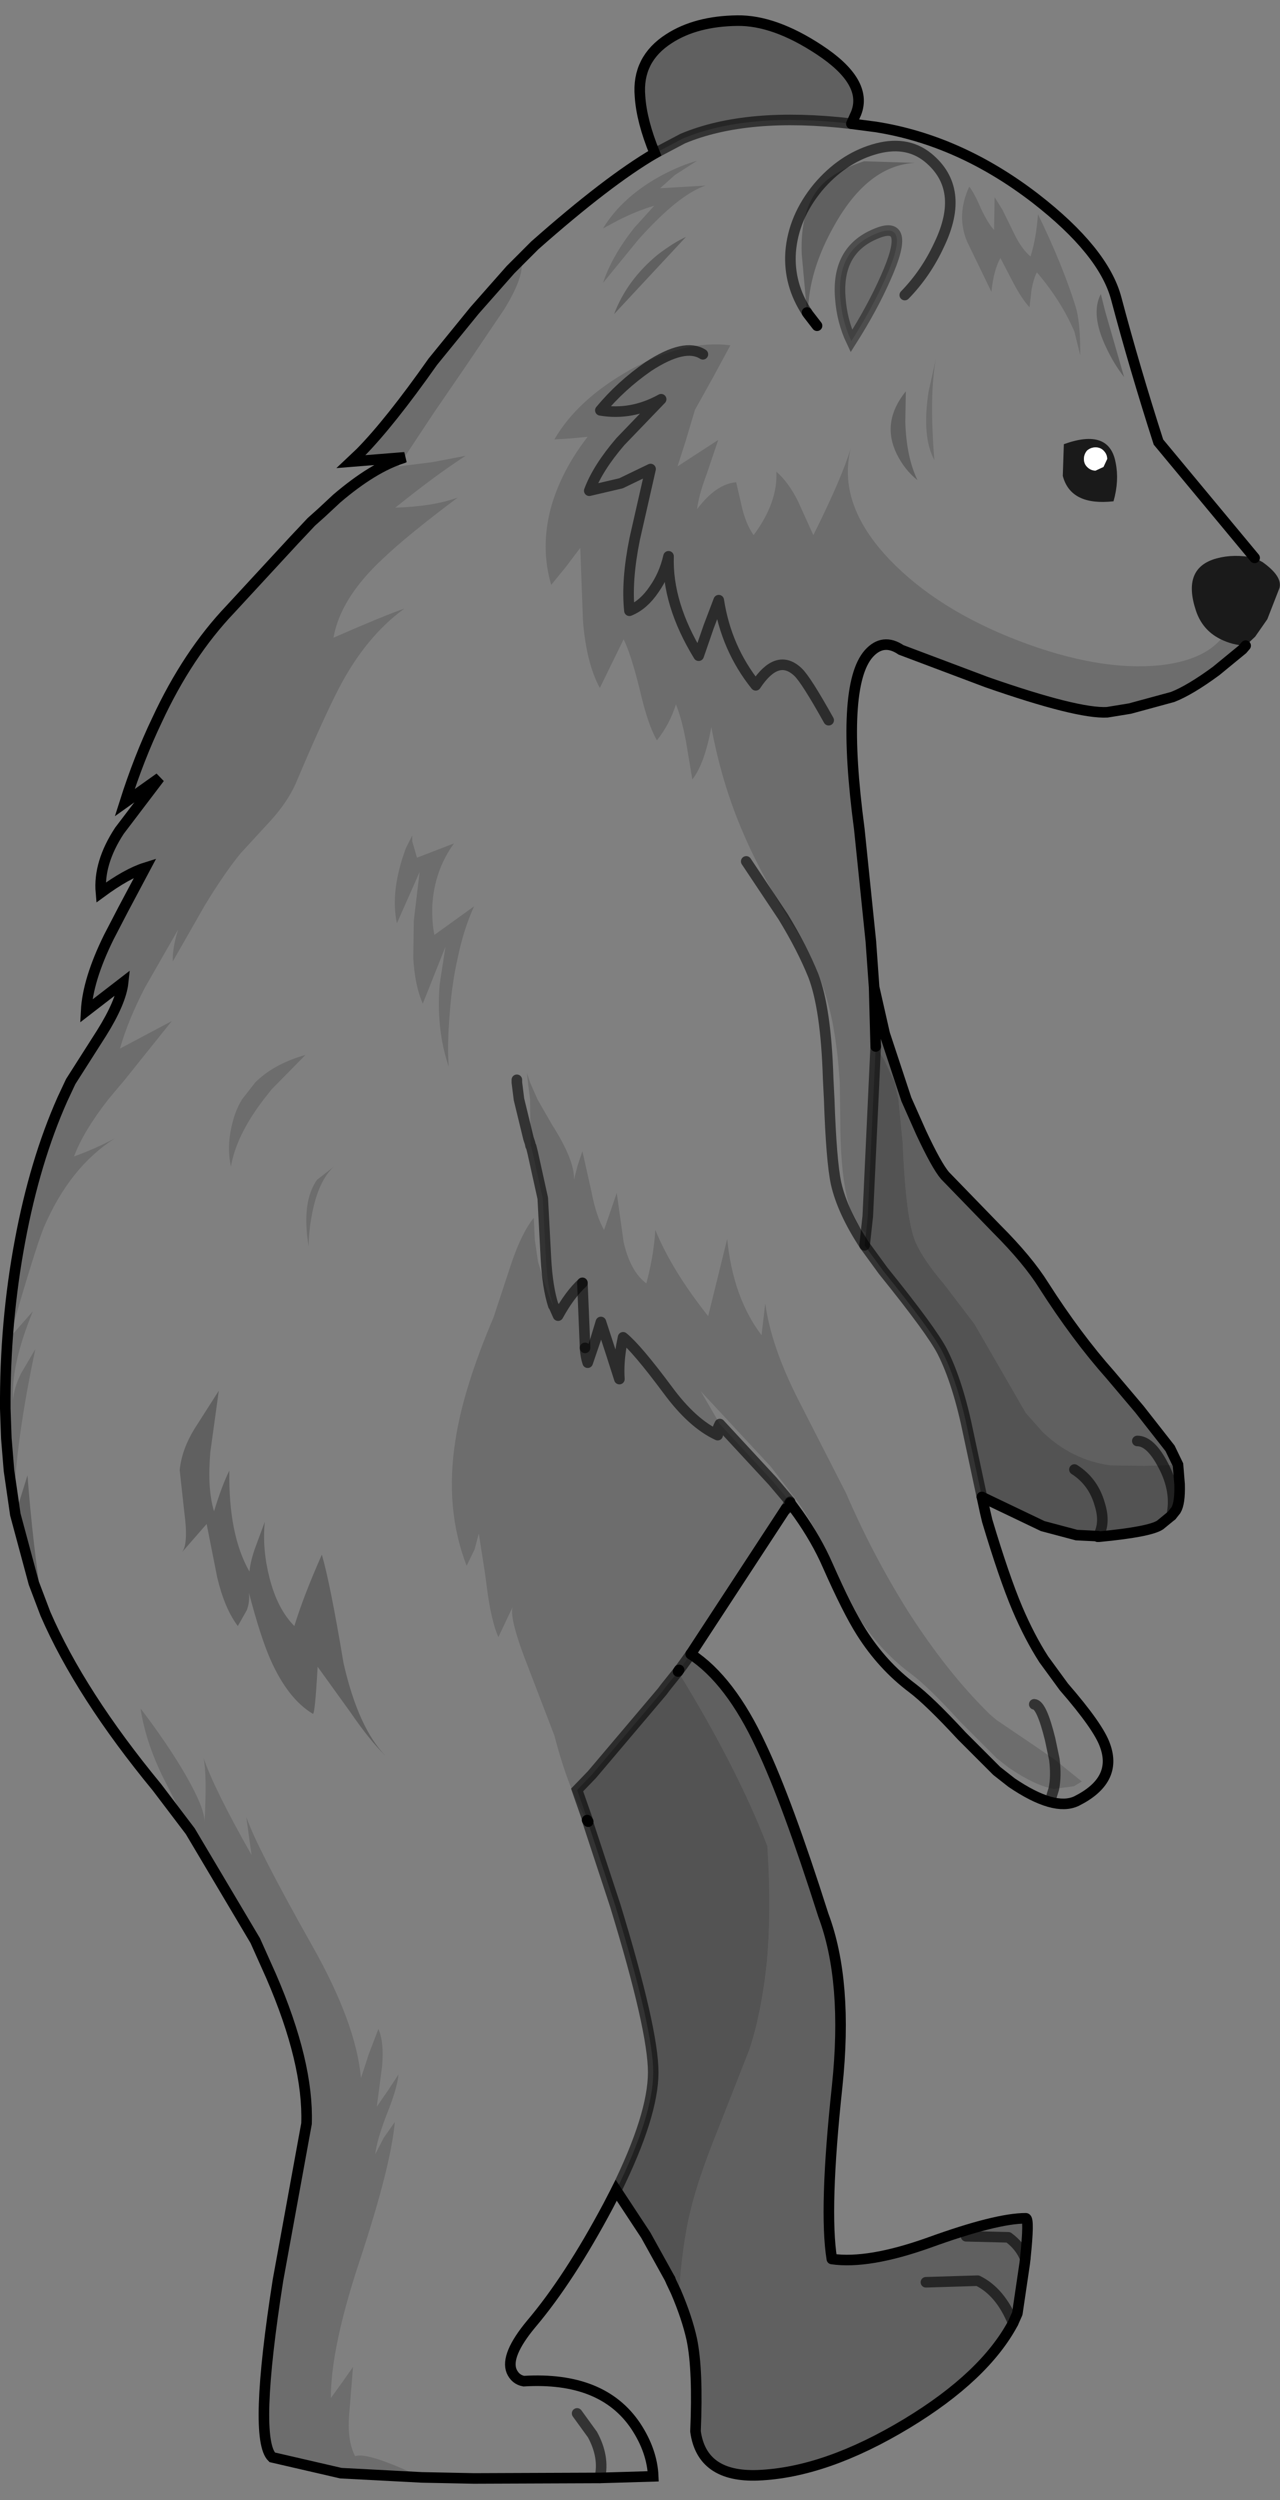 <?xml version="1.0" encoding="UTF-8" standalone="no"?>
<svg xmlns:xlink="http://www.w3.org/1999/xlink" height="236.4px" width="121.1px" xmlns="http://www.w3.org/2000/svg">
  <rect width="100%" height="100%" fill="#808080" stroke="none"/>
  <g transform="matrix(1.0, 0.0, 0.0, 1.0, 0.5, 1.95)">
    <path d="M75.95 27.75 Q75.95 23.7 78.5 19.25 81.65 13.7 86.05 13.45 L81.25 13.3 Q78.4 14.2 77.05 15.75 75.2 17.9 75.35 22.05 L75.85 27.6 Q74.1 24.95 74.3 21.9 74.55 18.6 76.9 15.75 79.15 13.1 82.1 12.2 85.2 11.25 87.3 12.95 90.9 15.9 88.35 21.2 87.1 23.9 85.1 25.95 87.1 23.9 88.35 21.2 90.9 15.9 87.3 12.95 85.2 11.25 82.1 12.2 79.15 13.1 76.9 15.75 74.55 18.6 74.3 21.9 74.1 24.95 75.85 27.6 L75.95 27.75 76.8 28.85 75.95 27.75 M83.3 24.3 Q85.85 18.6 82.25 20.2 78.65 21.75 79.0 26.2 79.15 28.4 80.05 30.3 82.05 27.15 83.3 24.3 M94.35 17.9 L93.6 16.7 93.55 19.8 Q92.95 19.15 92.3 17.75 91.65 16.25 91.2 15.7 89.95 18.4 91.0 20.9 L93.3 25.65 Q93.5 23.6 94.15 22.45 L95.4 24.85 Q96.2 26.35 96.9 27.1 L97.1 25.4 Q97.3 24.35 97.6 23.8 99.9 26.5 101.15 29.4 L101.7 31.65 101.7 31.35 Q101.7 28.4 101.25 27.0 100.05 23.15 97.7 18.3 97.55 20.55 97.0 22.3 96.2 21.65 95.5 20.25 L94.35 17.9 M80.05 9.75 L82.35 10.05 Q90.3 11.3 97.45 16.8 103.9 21.8 105.1 26.25 106.85 32.85 109.1 39.85 L118.2 50.8 Q116.25 50.4 114.6 50.85 111.3 51.75 112.65 55.8 113.25 57.6 114.9 58.45 L115.0 58.5 Q113.25 60.5 109.3 60.95 103.5 61.55 95.9 58.65 88.2 55.7 83.65 50.95 78.65 45.7 80.0 40.4 79.15 43.25 76.45 48.65 L75.0 45.45 Q74.1 43.65 72.95 42.65 73.1 45.55 70.8 48.65 70.15 47.75 69.75 46.25 L69.15 43.65 Q67.25 43.8 65.45 46.2 65.6 44.9 66.35 42.9 L67.45 39.65 63.6 42.15 64.4 39.65 65.25 36.8 66.95 33.75 68.6 30.7 Q64.35 30.15 59.15 33.0 54.15 35.8 51.95 39.6 L53.55 39.5 55.1 39.35 Q52.65 42.5 51.65 45.95 50.6 49.8 51.65 53.35 L53.0 51.7 54.4 49.85 54.65 56.65 Q54.95 60.7 56.25 63.1 L58.5 58.5 Q59.2 59.9 60.05 63.35 60.8 66.6 61.65 68.05 62.85 66.55 63.45 64.65 64.0 66.0 64.4 68.15 L65.0 71.75 Q66.15 70.3 66.8 66.8 67.8 72.2 69.85 76.9 71.65 81.1 74.9 86.15 77.25 89.8 78.25 94.65 78.75 97.2 78.95 100.4 L79.0 103.85 Q79.0 113.0 81.4 114.6 L81.6 113.05 81.3 115.8 Q79.2 112.6 78.6 109.95 78.15 107.85 77.95 102.0 L77.85 100.0 Q77.65 93.45 76.45 90.3 75.4 87.7 73.6 84.75 L70.1 79.5 73.6 84.75 Q75.4 87.7 76.45 90.3 77.65 93.45 77.85 100.0 L77.95 102.0 Q78.15 107.85 78.6 109.95 79.2 112.6 81.3 115.8 L83.05 118.2 Q87.65 123.9 88.65 125.85 90.15 128.8 91.15 133.75 L92.4 139.6 92.7 141.0 92.9 141.85 Q94.5 147.2 95.75 150.15 96.9 152.85 98.25 154.95 L100.15 157.55 Q103.45 161.35 104.05 163.1 105.25 166.4 101.35 168.35 99.25 169.35 95.2 166.6 L93.8 165.5 90.5 162.2 Q87.45 158.9 85.8 157.65 83.0 155.55 81.0 152.4 79.7 150.35 77.8 146.05 76.75 143.65 75.05 141.25 L74.25 140.15 74.25 140.05 72.6 138.1 67.6 132.7 65.8 129.6 72.4 136.7 75.05 140.15 Q76.6 142.4 77.55 144.65 L80.75 151.0 Q82.8 154.15 85.6 156.25 87.3 157.5 90.3 160.8 L93.8 164.3 94.95 165.2 Q97.45 166.9 99.2 167.2 L99.0 167.85 99.2 167.2 101.1 166.95 101.85 166.5 99.25 164.4 97.05 162.9 93.8 160.7 93.15 160.15 Q89.15 156.25 85.4 150.4 82.05 145.05 79.55 139.25 L75.05 130.45 Q72.45 125.35 71.9 121.3 L71.55 124.3 Q68.85 120.75 68.3 115.2 L66.5 122.5 Q63.05 118.15 61.5 114.35 61.35 116.8 60.65 119.4 59.15 118.3 58.5 115.5 L57.85 110.85 56.65 114.35 Q55.9 113.05 55.45 110.7 L54.6 106.9 54.15 108.25 53.8 109.6 Q53.9 107.8 51.7 104.35 L50.35 102.0 49.65 100.4 49.35 99.5 49.45 100.4 49.65 102.0 49.7 106.4 49.75 106.45 49.9 107.05 50.85 111.35 51.15 117.05 Q51.3 119.8 51.85 121.5 51.5 121.05 50.4 117.35 L50.1 115.3 50.0 113.2 Q48.8 114.7 47.8 117.75 L46.2 122.6 Q43.35 129.3 42.6 134.15 41.55 140.7 43.65 146.1 L44.4 144.55 44.8 143.05 45.4 146.9 45.55 148.05 Q45.95 151.25 46.65 152.85 L48.0 150.0 Q47.65 151.1 49.55 155.9 L51.95 162.15 Q53.35 167.5 55.05 170.15 L57.7 178.2 Q61.3 189.95 61.3 194.0 61.3 198.05 57.8 205.15 L57.05 206.6 Q53.35 213.55 49.75 217.8 47.3 220.75 47.9 222.25 48.25 223.05 49.05 223.2 56.5 222.75 59.65 227.45 61.2 229.8 61.3 232.2 L56.25 232.35 44.35 232.4 39.4 232.3 Q34.2 229.85 33.1 230.3 32.3 228.75 32.55 226.15 L32.9 221.85 31.85 223.35 30.8 224.8 Q30.8 220.0 33.55 211.75 36.5 202.8 36.85 198.7 L35.8 200.2 35.0 201.75 Q35.15 200.4 36.1 197.95 37.1 195.45 37.2 194.2 L36.25 195.65 35.15 197.25 35.65 193.4 Q35.85 191.15 35.3 189.9 L34.4 192.25 33.65 194.55 Q33.2 189.4 29.05 182.05 23.8 172.75 22.8 169.85 L23.3 173.45 Q19.75 167.2 18.75 164.25 19.1 165.85 18.85 170.35 18.9 169.1 17.1 165.95 15.4 163.0 12.8 159.6 13.25 162.6 14.8 165.85 L17.5 171.2 14.35 167.05 Q7.1 158.25 3.8 150.65 L2.7 147.75 3.5 149.8 Q2.6 144.05 2.1 137.55 L0.95 141.25 0.35 137.1 0.8 140.2 Q1.05 134.0 2.85 125.6 L1.5 127.9 Q0.8 129.3 0.75 130.45 0.5 127.2 2.6 122.05 L0.4 124.55 Q2.8 116.2 3.65 114.1 6.1 108.4 10.35 105.7 8.45 106.7 6.5 107.4 7.4 105.0 9.75 102.0 L10.75 100.8 11.1 100.4 15.75 94.6 13.3 95.9 10.85 97.2 Q11.6 94.55 13.2 91.45 L16.35 85.95 Q15.8 87.7 15.85 88.95 L18.85 83.7 Q20.7 80.65 22.25 78.75 L25.1 75.65 Q26.65 73.95 27.45 72.2 30.05 66.05 31.55 63.15 34.1 58.25 37.75 55.6 35.85 56.25 31.05 58.35 31.7 54.6 35.75 50.85 38.0 48.7 42.8 45.1 40.45 45.95 36.9 46.05 40.75 42.95 43.55 41.15 L40.4 41.75 37.2 42.15 37.65 41.35 37.75 41.3 40.6 37.0 43.55 32.7 47.2 27.3 Q49.05 24.3 48.85 22.8 L46.5 25.45 Q43.15 29.35 40.75 32.55 36.8 37.75 33.6 40.85 36.4 38.0 40.45 32.25 L44.4 27.4 47.8 23.55 50.1 21.25 Q57.0 15.15 61.45 12.55 L64.1 11.15 Q70.2 8.6 80.05 9.75 M87.35 35.1 Q86.7 39.35 87.9 41.55 87.4 35.4 88.05 31.95 L87.35 35.1 M84.35 41.0 Q85.1 42.5 86.3 43.45 85.25 41.25 85.15 37.95 L85.2 35.05 Q82.85 37.95 84.35 41.0 M100.05 43.05 Q100.8 45.9 104.85 45.45 105.4 43.5 105.05 41.8 104.45 38.5 100.15 40.05 L100.05 43.05 M105.85 33.7 L104.05 27.45 103.65 25.85 Q102.65 27.75 104.15 30.9 104.9 32.5 105.85 33.7 M61.7 22.15 Q58.8 24.55 57.6 27.75 L64.4 20.45 Q63.2 21.0 61.7 22.15 M63.35 14.6 L65.45 13.25 Q64.0 13.65 62.25 14.55 58.4 16.6 56.55 19.65 L57.95 18.9 Q59.7 18.0 61.4 17.5 L59.5 19.6 Q57.4 22.25 56.55 24.8 L59.9 20.7 Q63.7 16.45 66.25 15.6 L61.95 15.85 63.35 14.6 M38.95 79.15 L38.5 77.6 38.5 77.05 37.9 78.25 Q36.4 82.3 37.05 85.35 L39.2 80.5 38.65 85.1 38.6 88.65 Q38.75 91.25 39.5 92.95 L41.65 87.55 41.1 91.1 Q40.75 95.35 41.95 98.9 41.8 96.8 42.05 93.85 42.25 91.05 42.8 88.65 43.35 85.95 44.35 83.75 L40.6 86.45 Q40.35 85.3 40.4 83.65 40.6 80.35 42.45 77.8 L38.95 79.15 M49.7 106.4 L49.65 106.15 49.5 105.7 48.6 102.0 48.4 100.4 48.4 100.15 48.4 100.4 48.6 102.0 49.5 105.7 49.65 106.15 49.7 106.4 M97.35 159.2 Q98.05 159.25 98.85 162.5 L99.25 164.4 98.85 162.5 Q98.05 159.25 97.35 159.2 M21.35 108.35 Q21.85 105.4 24.45 102.0 L25.2 101.05 28.4 97.8 Q25.4 98.65 23.65 100.4 L22.4 102.0 Q21.85 102.9 21.55 104.0 20.9 106.35 21.35 108.35 M29.0 112.95 Q29.6 109.7 31.1 108.35 L29.5 109.6 Q28.0 111.7 28.7 115.9 28.7 114.55 29.0 112.95 M20.2 129.55 L17.9 133.15 Q16.7 135.1 16.5 137.05 L16.95 141.15 Q17.35 144.2 16.65 144.9 L19.05 142.15 20.05 147.2 Q20.75 150.15 22.0 151.8 L22.85 150.3 Q23.15 149.5 23.05 148.65 24.15 152.85 25.1 155.0 26.75 158.7 29.1 160.1 29.3 160.2 29.55 155.65 L32.65 159.95 Q34.5 162.65 36.0 164.1 33.4 161.45 32.0 155.3 30.75 147.8 29.95 145.05 28.2 149.0 27.35 151.8 25.75 150.2 25.0 147.25 24.3 144.55 24.55 141.95 L23.7 144.25 Q23.2 145.6 23.1 146.65 21.1 143.15 21.2 137.1 20.5 138.5 19.75 140.95 19.1 138.85 19.4 135.35 L20.2 129.55 M54.1 226.25 L55.55 228.25 Q56.7 230.35 56.25 232.35 56.7 230.35 55.55 228.25 L54.1 226.25" fill="#ffffff" fill-opacity="0.0" fill-rule="evenodd" stroke="none"/>
    <path d="M75.85 27.6 L75.35 22.05 Q75.2 17.9 77.05 15.75 78.4 14.2 81.25 13.3 L86.05 13.45 Q81.65 13.7 78.5 19.25 75.95 23.7 75.95 27.75 L75.85 27.6 M82.2 91.4 L83.2 95.8 85.25 102.0 86.65 105.15 Q88.1 108.25 88.9 109.2 L93.8 114.25 Q96.75 117.2 98.25 119.6 101.35 124.45 104.55 128.05 L107.3 131.3 110.2 135.0 110.95 136.55 109.55 136.6 107.75 136.65 104.55 136.6 Q100.9 136.1 98.15 133.45 L96.55 131.65 91.7 123.25 88.8 119.45 Q86.8 117.1 86.1 115.45 85.2 113.3 84.9 106.1 L84.5 102.0 84.15 100.4 83.15 98.25 82.35 97.0 82.2 91.4 M64.85 154.45 Q68.6 156.9 71.5 163.15 73.95 168.3 77.4 179.15 79.75 185.4 78.7 195.35 77.45 207.0 78.2 211.65 81.65 212.15 87.4 210.1 93.75 207.8 96.55 207.8 96.9 207.8 96.5 211.6 L96.45 212.05 95.75 216.8 95.35 217.7 Q92.65 222.75 85.3 227.2 77.6 231.85 71.2 232.1 65.9 232.3 65.3 227.95 65.55 222.15 64.95 219.25 64.5 217.2 63.45 214.75 L63.7 215.3 Q64.05 210.15 64.85 207.0 65.55 204.05 67.45 199.35 L70.4 191.85 Q71.55 188.35 72.05 183.6 72.5 178.7 72.1 172.6 69.2 165.1 63.65 156.1 L63.75 155.95 63.95 155.7 64.85 154.45 M2.7 147.75 L0.95 141.25 2.1 137.55 Q2.6 144.05 3.5 149.8 L2.7 147.75 M61.45 12.55 Q60.2 9.5 60.05 7.15 59.75 3.65 62.8 1.7 65.35 0.05 69.25 0.0 72.75 -0.05 77.0 2.75 81.65 5.8 80.5 8.75 L80.05 9.75 Q70.2 8.6 64.1 11.15 L61.45 12.55 M84.35 41.0 Q82.85 37.95 85.2 35.05 L85.15 37.95 Q85.25 41.25 86.3 43.45 85.1 42.5 84.35 41.0 M105.85 33.7 Q104.9 32.5 104.15 30.9 102.65 27.75 103.65 25.85 L104.05 27.45 105.85 33.7 M107.1 134.3 Q108.35 134.3 109.55 136.6 108.35 134.3 107.1 134.3 M61.7 22.15 Q63.2 21.0 64.4 20.45 L57.6 27.75 Q58.8 24.55 61.7 22.15 M20.2 129.55 L19.4 135.35 Q19.1 138.85 19.75 140.95 20.5 138.5 21.2 137.1 21.1 143.15 23.1 146.65 23.2 145.6 23.7 144.25 L24.55 141.95 Q24.3 144.55 25.0 147.25 25.75 150.2 27.35 151.8 28.2 149.0 29.95 145.05 30.75 147.8 32.0 155.3 33.4 161.45 36.0 164.1 34.5 162.65 32.65 159.95 L29.55 155.65 Q29.3 160.2 29.1 160.1 26.75 158.7 25.1 155.0 24.15 152.85 23.05 148.65 23.15 149.5 22.85 150.3 L22.0 151.8 Q20.75 150.15 20.05 147.2 L19.05 142.15 16.65 144.9 Q17.35 144.2 16.95 141.15 L16.5 137.05 Q16.7 135.1 17.9 133.15 L20.2 129.55 M96.5 211.6 Q96.0 210.4 94.9 209.6 L90.9 209.5 94.9 209.6 Q96.0 210.4 96.5 211.6 M87.1 213.85 L92.0 213.7 Q94.15 214.75 95.35 217.7 94.15 214.75 92.0 213.7 L87.1 213.85" fill="#000000" fill-opacity="0.247" fill-rule="evenodd" stroke="none"/>
    <path d="M83.3 24.3 Q82.05 27.15 80.05 30.3 79.15 28.4 79.0 26.2 78.65 21.75 82.25 20.2 85.85 18.6 83.3 24.3 M94.35 17.9 L95.5 20.25 Q96.2 21.65 97.0 22.3 97.55 20.55 97.7 18.3 100.05 23.15 101.25 27.0 101.7 28.4 101.7 31.35 L101.7 31.65 101.15 29.4 Q99.9 26.5 97.6 23.8 97.3 24.35 97.1 25.4 L96.9 27.1 Q96.2 26.35 95.4 24.85 L94.15 22.45 Q93.5 23.6 93.3 25.65 L91.0 20.9 Q89.95 18.4 91.2 15.7 91.65 16.25 92.3 17.75 92.95 19.15 93.55 19.8 L93.6 16.7 94.35 17.9 M117.35 59.1 L117.05 59.45 114.55 61.5 Q112.1 63.3 110.45 63.95 L106.4 65.05 104.25 65.4 Q101.45 65.55 92.85 62.55 L84.75 59.5 Q83.05 58.35 81.7 59.85 79.0 62.9 80.8 76.45 L81.9 87.15 81.9 87.2 82.2 91.4 82.35 97.0 81.6 113.05 81.4 114.6 Q79.0 113.0 79.0 103.85 L78.95 100.4 Q78.75 97.2 78.25 94.65 77.25 89.8 74.9 86.15 71.65 81.1 69.85 76.9 67.8 72.2 66.8 66.8 66.15 70.3 65.0 71.75 L64.4 68.15 Q64.0 66.0 63.45 64.65 62.85 66.55 61.65 68.05 60.8 66.6 60.05 63.35 59.2 59.9 58.5 58.5 L56.25 63.1 Q54.95 60.7 54.65 56.65 L54.4 49.85 53.0 51.7 51.65 53.35 Q50.6 49.8 51.65 45.95 52.65 42.5 55.1 39.35 L53.55 39.5 51.95 39.6 Q54.15 35.8 59.15 33.0 64.35 30.15 68.6 30.7 L66.95 33.75 65.25 36.8 64.4 39.65 63.6 42.15 67.45 39.65 66.35 42.9 Q65.6 44.9 65.45 46.2 67.25 43.8 69.15 43.65 L69.75 46.25 Q70.15 47.75 70.8 48.65 73.1 45.55 72.95 42.65 74.1 43.65 75.0 45.45 L76.45 48.65 Q79.15 43.25 80.0 40.4 78.65 45.7 83.65 50.95 88.2 55.7 95.9 58.65 103.5 61.55 109.3 60.95 113.25 60.5 115.0 58.5 116.1 59.05 117.35 59.1 M73.85 140.7 L64.85 154.45 63.95 155.7 63.05 156.85 62.45 157.6 62.15 158.0 55.5 165.85 54.1 167.3 55.15 170.3 55.05 170.15 Q53.35 167.5 51.95 162.15 L49.55 155.9 Q47.65 151.1 48.0 150.0 L46.65 152.85 Q45.95 151.25 45.55 148.05 L45.4 146.9 44.8 143.05 44.4 144.55 43.65 146.1 Q41.55 140.7 42.6 134.15 43.35 129.3 46.2 122.6 L47.8 117.75 Q48.8 114.7 50.0 113.2 L50.1 115.3 50.4 117.35 Q51.5 121.05 51.85 121.5 51.3 119.8 51.15 117.05 L50.85 111.35 49.9 107.05 49.75 106.45 49.7 106.4 49.65 102.0 49.45 100.4 49.35 99.5 49.65 100.4 50.35 102.0 51.7 104.35 Q53.9 107.8 53.8 109.6 L54.15 108.25 54.6 106.9 55.45 110.7 Q55.9 113.05 56.65 114.35 L57.85 110.85 58.5 115.5 Q59.15 118.3 60.65 119.4 61.35 116.8 61.5 114.35 63.05 118.15 66.5 122.5 L68.3 115.2 Q68.85 120.75 71.55 124.3 L71.9 121.3 Q72.45 125.35 75.05 130.45 L79.55 139.25 Q82.05 145.05 85.4 150.4 89.15 156.25 93.15 160.15 L93.8 160.7 97.05 162.9 99.25 164.4 Q99.45 166.0 99.2 167.2 99.45 166.0 99.25 164.4 L101.85 166.5 101.1 166.95 99.2 167.2 Q97.45 166.9 94.95 165.2 L93.8 164.3 90.3 160.8 Q87.3 157.5 85.6 156.25 82.8 154.15 80.75 151.0 L77.55 144.65 Q76.6 142.4 75.05 140.15 L72.4 136.7 65.8 129.6 67.6 132.7 72.6 138.1 74.25 140.05 73.85 140.7 M39.4 232.3 L31.75 231.9 25.25 230.4 Q23.45 228.65 25.8 213.65 L28.5 198.85 Q28.7 193.1 25.15 184.9 L23.65 181.55 17.5 171.2 14.8 165.85 Q13.25 162.6 12.8 159.6 15.4 163.0 17.1 165.95 18.9 169.1 18.85 170.35 19.1 165.85 18.75 164.25 19.75 167.2 23.3 173.45 L22.8 169.85 Q23.8 172.75 29.05 182.05 33.2 189.4 33.65 194.55 L34.4 192.25 35.3 189.9 Q35.85 191.15 35.65 193.4 L35.15 197.25 36.25 195.65 37.2 194.2 Q37.1 195.45 36.1 197.95 35.15 200.4 35.0 201.75 L35.8 200.2 36.85 198.7 Q36.5 202.8 33.55 211.75 30.8 220.0 30.8 224.8 L31.85 223.35 32.9 221.85 32.55 226.15 Q32.3 228.75 33.1 230.3 34.2 229.85 39.4 232.3 M0.35 137.1 L0.1 134.05 0.0 131.25 Q-0.05 123.05 1.4 115.35 2.8 107.85 5.4 102.0 L6.15 100.4 6.2 100.3 9.1 95.75 Q10.95 92.8 11.15 90.95 L7.65 93.65 Q7.8 90.7 9.8 86.65 L11.15 84.05 13.25 80.1 Q11.5 80.65 9.05 82.45 8.8 79.65 10.8 76.6 L14.6 71.6 11.3 73.95 Q12.65 69.7 14.35 66.15 17.25 59.9 21.3 55.65 L27.35 49.1 28.2 48.2 29.9 46.55 31.35 45.2 Q34.8 42.25 37.65 41.35 L37.2 42.15 40.4 41.75 43.55 41.15 Q40.75 42.95 36.9 46.05 40.45 45.95 42.8 45.1 38.0 48.7 35.75 50.85 31.7 54.6 31.05 58.35 35.85 56.25 37.75 55.6 34.1 58.25 31.55 63.15 30.05 66.05 27.45 72.2 26.65 73.95 25.1 75.65 L22.25 78.75 Q20.7 80.65 18.85 83.7 L15.85 88.95 Q15.8 87.7 16.35 85.95 L13.2 91.45 Q11.6 94.55 10.85 97.2 L13.3 95.9 15.75 94.6 11.1 100.4 10.75 100.8 9.75 102.0 Q7.4 105.0 6.5 107.4 8.45 106.7 10.35 105.7 6.1 108.4 3.65 114.1 2.8 116.2 0.4 124.55 L2.6 122.05 Q0.5 127.2 0.75 130.45 0.8 129.3 1.5 127.9 L2.85 125.6 Q1.05 134.0 0.8 140.2 L0.35 137.1 M37.75 41.3 L37.7 41.3 35.2 41.5 32.7 41.7 33.6 40.85 Q36.8 37.75 40.75 32.55 43.15 29.35 46.5 25.45 L48.85 22.8 Q49.05 24.3 47.2 27.3 L43.55 32.7 40.6 37.0 37.75 41.3 M87.35 35.1 L88.05 31.95 Q87.4 35.4 87.9 41.55 86.7 39.35 87.35 35.1 M63.35 14.6 L61.95 15.85 66.25 15.6 Q63.7 16.45 59.9 20.7 L56.55 24.8 Q57.4 22.25 59.5 19.6 L61.4 17.5 Q59.7 18.0 57.95 18.9 L56.55 19.65 Q58.4 16.6 62.25 14.55 64.0 13.65 65.45 13.25 L63.35 14.6 M77.9 66.15 Q75.75 62.3 75.0 61.6 73.05 59.75 71.0 62.85 68.2 59.35 67.5 54.8 L66.55 57.3 65.6 60.05 Q62.6 55.15 62.75 50.65 62.35 52.4 61.4 53.75 60.4 55.25 59.05 55.8 58.75 52.95 59.55 49.0 L61.05 42.4 58.25 43.75 55.25 44.45 Q56.05 42.3 58.2 39.8 L62.05 35.8 Q59.25 37.35 56.3 36.85 58.25 34.5 60.85 32.7 64.3 30.45 66.0 31.55 64.3 30.45 60.85 32.7 58.25 34.5 56.3 36.85 59.25 37.35 62.05 35.8 L58.2 39.8 Q56.05 42.3 55.25 44.45 L58.25 43.75 61.05 42.4 59.55 49.0 Q58.75 52.95 59.05 55.8 60.4 55.25 61.4 53.75 62.35 52.4 62.75 50.65 62.6 55.15 65.6 60.05 L66.55 57.3 67.5 54.8 Q68.2 59.35 71.0 62.85 73.05 59.75 75.0 61.6 75.75 62.3 77.9 66.15 M38.95 79.15 L42.45 77.8 Q40.6 80.35 40.4 83.65 40.35 85.3 40.6 86.45 L44.35 83.75 Q43.35 85.95 42.8 88.65 42.25 91.05 42.05 93.85 41.8 96.8 41.95 98.9 40.75 95.35 41.1 91.1 L41.65 87.55 39.5 92.95 Q38.75 91.25 38.6 88.65 L38.65 85.1 39.2 80.5 37.05 85.35 Q36.4 82.3 37.9 78.25 L38.5 77.05 38.5 77.6 38.95 79.15 M54.6 119.35 Q53.4 120.45 52.3 122.45 L51.9 121.55 51.85 121.5 51.9 121.55 52.3 122.45 Q53.4 120.45 54.6 119.35 L54.85 125.4 54.85 125.5 54.85 125.4 54.6 119.35 M67.6 132.7 L67.55 132.8 Q67.25 133.4 67.4 133.75 65.0 132.65 62.65 129.45 59.75 125.55 58.45 124.5 L58.3 125.25 Q58.0 126.95 58.1 128.45 L57.3 125.95 57.25 125.8 56.35 123.05 55.85 124.7 55.1 126.9 Q54.9 126.3 54.85 125.5 54.9 126.3 55.1 126.9 L55.85 124.7 56.35 123.05 57.25 125.8 57.3 125.95 58.1 128.45 Q58.0 126.95 58.3 125.25 L58.45 124.5 Q59.75 125.55 62.65 129.45 65.0 132.65 67.4 133.75 67.25 133.4 67.55 132.8 L67.6 132.7 M21.35 108.35 Q20.9 106.35 21.55 104.0 21.85 102.9 22.4 102.0 L23.65 100.4 Q25.4 98.65 28.4 97.8 L25.2 101.05 24.45 102.0 Q21.85 105.4 21.35 108.35 M29.0 112.95 Q28.7 114.55 28.7 115.9 28.0 111.7 29.5 109.6 L31.1 108.35 Q29.6 109.7 29.0 112.95" fill="#000000" fill-opacity="0.149" fill-rule="evenodd" stroke="none"/>
    <path d="M118.2 50.8 L118.95 51.2 Q120.85 52.55 120.55 53.65 L119.4 56.6 118.25 58.25 117.35 59.1 Q116.1 59.05 115.0 58.5 L114.9 58.45 Q113.25 57.6 112.65 55.8 111.3 51.75 114.6 50.85 116.25 50.4 118.2 50.8 M100.05 43.05 L100.15 40.05 Q104.45 38.5 105.05 41.8 105.4 43.5 104.85 45.45 100.8 45.9 100.05 43.05 M104.25 41.45 Q104.25 41.0 103.9 40.65 103.6 40.35 103.15 40.35 102.7 40.35 102.35 40.65 102.05 41.0 102.05 41.45 102.05 41.9 102.35 42.2 102.7 42.55 103.15 42.55 L103.9 42.2 104.25 41.45" fill="#000000" fill-opacity="0.8" fill-rule="evenodd" stroke="none"/>
    <path d="M110.95 136.55 L111.1 138.4 Q111.15 140.2 110.75 140.85 L110.35 141.35 109.25 142.25 Q108.25 142.9 103.5 143.35 L103.35 143.35 103.4 143.3 101.35 143.2 98.15 142.35 92.4 139.6 91.15 133.75 Q90.15 128.8 88.65 125.85 87.65 123.9 83.05 118.2 L81.3 115.8 81.6 113.05 82.35 97.0 83.15 98.25 84.15 100.4 84.5 102.0 84.9 106.1 Q85.2 113.3 86.1 115.45 86.8 117.1 88.8 119.45 L91.7 123.25 96.55 131.65 98.15 133.45 Q100.9 136.1 104.55 136.6 L107.75 136.65 109.55 136.6 Q110.85 139.05 110.35 141.35 110.85 139.05 109.55 136.6 L110.95 136.55 M63.45 214.75 L63.0 213.8 62.9 213.55 60.6 209.4 57.8 205.15 Q61.3 198.05 61.3 194.0 61.3 189.95 57.7 178.2 L55.05 170.15 55.15 170.3 54.1 167.3 55.5 165.85 62.15 158.0 62.45 157.6 63.05 156.85 63.65 156.1 Q69.2 165.1 72.1 172.6 72.5 178.7 72.05 183.6 71.55 188.35 70.4 191.85 L67.45 199.35 Q65.55 204.05 64.85 207.0 64.05 210.15 63.7 215.3 L63.45 214.75 M101.15 137.0 Q102.95 138.15 103.55 140.3 104.1 142.05 103.4 143.3 104.1 142.05 103.55 140.3 102.95 138.15 101.15 137.0" fill="#000000" fill-opacity="0.349" fill-rule="evenodd" stroke="none"/>
    <path d="M74.25 140.15 L73.9 140.75 73.85 140.7 74.25 140.05 74.25 140.15 M28.2 48.2 L28.95 47.4 29.9 46.55 28.2 48.2 M63.05 156.85 L63.95 155.7 63.75 155.95 63.65 156.1 63.05 156.85" fill="#e5e6e7" fill-rule="evenodd" stroke="none"/>
    <path d="M104.25 41.45 L103.9 42.2 103.15 42.55 Q102.7 42.55 102.35 42.2 102.05 41.9 102.05 41.45 102.05 41.0 102.35 40.65 102.7 40.35 103.15 40.35 103.6 40.35 103.9 40.65 104.25 41.0 104.25 41.45" fill="#ffffff" fill-rule="evenodd" stroke="none"/>
    <path d="M85.1 25.95 Q87.1 23.9 88.35 21.2 90.9 15.9 87.3 12.95 85.2 11.25 82.1 12.2 79.15 13.1 76.9 15.75 74.55 18.6 74.3 21.9 74.1 24.95 75.85 27.6 M103.35 143.35 L103.4 143.3 Q104.1 142.05 103.55 140.3 102.95 138.15 101.15 137.0 M109.55 136.6 Q108.35 134.3 107.1 134.3 M66.0 31.55 Q64.3 30.45 60.85 32.7 58.25 34.5 56.3 36.85 59.25 37.35 62.05 35.8 L58.2 39.8 Q56.05 42.3 55.25 44.45 L58.25 43.75 61.05 42.4 59.55 49.0 Q58.75 52.95 59.05 55.8 60.4 55.25 61.4 53.75 62.35 52.4 62.75 50.65 62.6 55.15 65.6 60.05 L66.55 57.3 67.5 54.8 Q68.2 59.35 71.0 62.85 73.05 59.75 75.0 61.6 75.75 62.3 77.9 66.15 M81.3 115.8 Q79.2 112.6 78.6 109.95 78.15 107.85 77.95 102.0 L77.85 100.0 Q77.65 93.45 76.45 90.3 75.4 87.7 73.6 84.75 L70.1 79.5 M49.7 106.4 L49.75 106.45 49.9 107.05 50.85 111.35 51.15 117.05 Q51.3 119.8 51.85 121.5 L51.9 121.55 52.3 122.45 Q53.4 120.45 54.6 119.35 M54.85 125.5 Q54.9 126.3 55.1 126.9 L55.85 124.7 56.35 123.05 57.25 125.8 57.3 125.95 58.1 128.45 Q58.0 126.95 58.3 125.25 L58.45 124.5 Q59.75 125.55 62.65 129.45 65.0 132.65 67.4 133.75 67.25 133.4 67.55 132.8 L67.6 132.7 72.6 138.1 74.25 140.05 74.25 140.15 M99.2 167.2 Q99.45 166.0 99.25 164.4 L98.85 162.5 Q98.05 159.25 97.35 159.2 M48.4 100.15 L48.4 100.4 48.6 102.0 49.5 105.7 49.65 106.15 49.7 106.4 M92.4 139.6 L91.15 133.75 Q90.15 128.8 88.65 125.85 87.65 123.9 83.05 118.2 L81.3 115.8 M110.35 141.35 Q110.85 139.05 109.55 136.6 M99.0 167.85 L99.2 167.2 M95.35 217.7 Q94.15 214.75 92.0 213.7 L87.1 213.85 M90.9 209.5 L94.9 209.6 Q96.0 210.4 96.5 211.6 M56.25 232.35 Q56.7 230.35 55.55 228.25 L54.1 226.25" fill="none" stroke="#000000" stroke-linecap="round" stroke-linejoin="round" stroke-opacity="0.6" stroke-width="1.0"/>
    <path d="M83.3 24.3 Q82.05 27.15 80.05 30.3 79.15 28.4 79.0 26.2 78.65 21.75 82.25 20.2 85.85 18.6 83.3 24.3" fill="none" stroke="#000000" stroke-linecap="round" stroke-linejoin="miter-clip" stroke-miterlimit="4.0" stroke-opacity="0.4" stroke-width="1.0"/>
    <path d="M80.05 9.75 L82.35 10.05 Q90.3 11.3 97.45 16.8 103.9 21.8 105.1 26.25 106.85 32.85 109.1 39.85 L118.2 50.8 M117.35 59.1 L117.05 59.45 114.55 61.5 Q112.1 63.3 110.45 63.95 L106.4 65.05 104.25 65.4 Q101.45 65.55 92.85 62.55 L84.75 59.5 Q83.05 58.35 81.7 59.85 79.0 62.9 80.8 76.45 L81.9 87.15 81.9 87.2 82.2 91.4 83.2 95.8 85.25 102.0 86.65 105.15 Q88.1 108.25 88.9 109.2 L93.8 114.25 Q96.75 117.2 98.25 119.6 101.35 124.45 104.55 128.05 L107.3 131.3 110.2 135.0 110.95 136.55 111.1 138.4 Q111.15 140.2 110.75 140.85 L110.35 141.35 109.25 142.25 Q108.25 142.9 103.5 143.35 L103.35 143.35 M103.4 143.3 L101.35 143.2 98.15 142.35 92.4 139.6 M73.85 140.7 L64.85 154.45 M62.9 213.55 L60.6 209.4 57.8 205.15 57.05 206.6 Q53.35 213.55 49.75 217.8 47.3 220.75 47.9 222.25 48.25 223.05 49.05 223.2 56.5 222.75 59.65 227.45 61.2 229.8 61.3 232.2 L56.25 232.35 44.35 232.4 39.4 232.3 31.75 231.9 25.25 230.4 Q23.45 228.65 25.8 213.65 L28.5 198.85 Q28.7 193.1 25.15 184.9 L23.65 181.55 17.5 171.2 14.35 167.05 Q7.1 158.25 3.8 150.65 L2.7 147.75 0.95 141.25 0.35 137.1 0.1 134.05 0.0 131.25 Q-0.05 123.05 1.4 115.35 2.8 107.85 5.4 102.0 L6.15 100.4 6.2 100.3 9.1 95.75 Q10.95 92.8 11.15 90.95 L7.65 93.65 Q7.8 90.7 9.8 86.65 L11.15 84.05 13.25 80.1 Q11.5 80.65 9.05 82.45 8.8 79.65 10.8 76.6 L14.6 71.6 11.3 73.95 Q12.65 69.7 14.35 66.15 17.25 59.9 21.3 55.65 L27.35 49.1 28.2 48.2 28.95 47.4 29.9 46.55 31.35 45.2 Q34.8 42.25 37.65 41.35 L37.75 41.3 37.7 41.3 35.2 41.5 32.7 41.7 33.6 40.85 Q36.4 38.0 40.45 32.25 L44.4 27.4 47.8 23.55 50.1 21.25 Q57.0 15.15 61.45 12.55 60.2 9.5 60.05 7.15 59.75 3.65 62.8 1.7 65.35 0.05 69.25 0.0 72.75 -0.05 77.0 2.75 81.65 5.8 80.5 8.75 L80.05 9.75 M82.35 97.0 L82.2 91.4 M55.05 170.15 L55.15 170.3 M63.65 156.1 L63.75 155.95" fill="none" stroke="#000000" stroke-linecap="round" stroke-linejoin="miter-clip" stroke-miterlimit="4.0" stroke-width="1.0"/>
    <path d="M74.25 140.15 L73.9 140.75 M80.05 9.75 Q70.2 8.6 64.1 11.15 L61.45 12.55 M81.6 113.05 L82.35 97.0 M54.6 119.35 L54.85 125.4 54.85 125.5 M55.15 170.3 L54.1 167.3 55.5 165.85 62.15 158.0 62.45 157.6 63.05 156.85 63.65 156.1 M63.95 155.7 L64.85 154.45 M73.85 140.7 L74.25 140.05 M63.75 155.95 L63.95 155.7 M57.8 205.15 Q61.3 198.05 61.3 194.0 61.3 189.95 57.7 178.2 L55.05 170.15 M81.3 115.8 L81.6 113.05" fill="none" stroke="#000000" stroke-linecap="round" stroke-linejoin="miter-clip" stroke-miterlimit="4.0" stroke-opacity="0.6" stroke-width="1.0"/>
    <path d="M75.95 27.75 L76.8 28.85 M75.85 27.6 L75.95 27.75 M92.4 139.6 L92.7 141.0 92.9 141.85 Q94.5 147.2 95.75 150.15 96.9 152.85 98.25 154.95 L100.15 157.55 Q103.45 161.35 104.05 163.1 105.25 166.4 101.35 168.35 99.25 169.35 95.2 166.6 L93.8 165.5 90.5 162.2 Q87.45 158.9 85.8 157.65 83.0 155.55 81.0 152.4 79.7 150.35 77.8 146.05 76.75 143.65 75.05 141.25 L74.25 140.15 M64.85 154.45 Q68.6 156.9 71.5 163.15 73.95 168.3 77.4 179.15 79.75 185.4 78.7 195.35 77.45 207.0 78.2 211.65 81.65 212.15 87.4 210.1 93.75 207.8 96.55 207.8 96.9 207.8 96.5 211.6 L96.45 212.05 95.75 216.8 95.35 217.7 Q92.65 222.75 85.3 227.2 77.6 231.85 71.2 232.1 65.9 232.3 65.3 227.95 65.55 222.15 64.95 219.25 64.5 217.2 63.45 214.75 L63.0 213.8 62.9 213.55" fill="none" stroke="#000000" stroke-linecap="round" stroke-linejoin="round" stroke-width="1.0"/>
  </g>
</svg>
